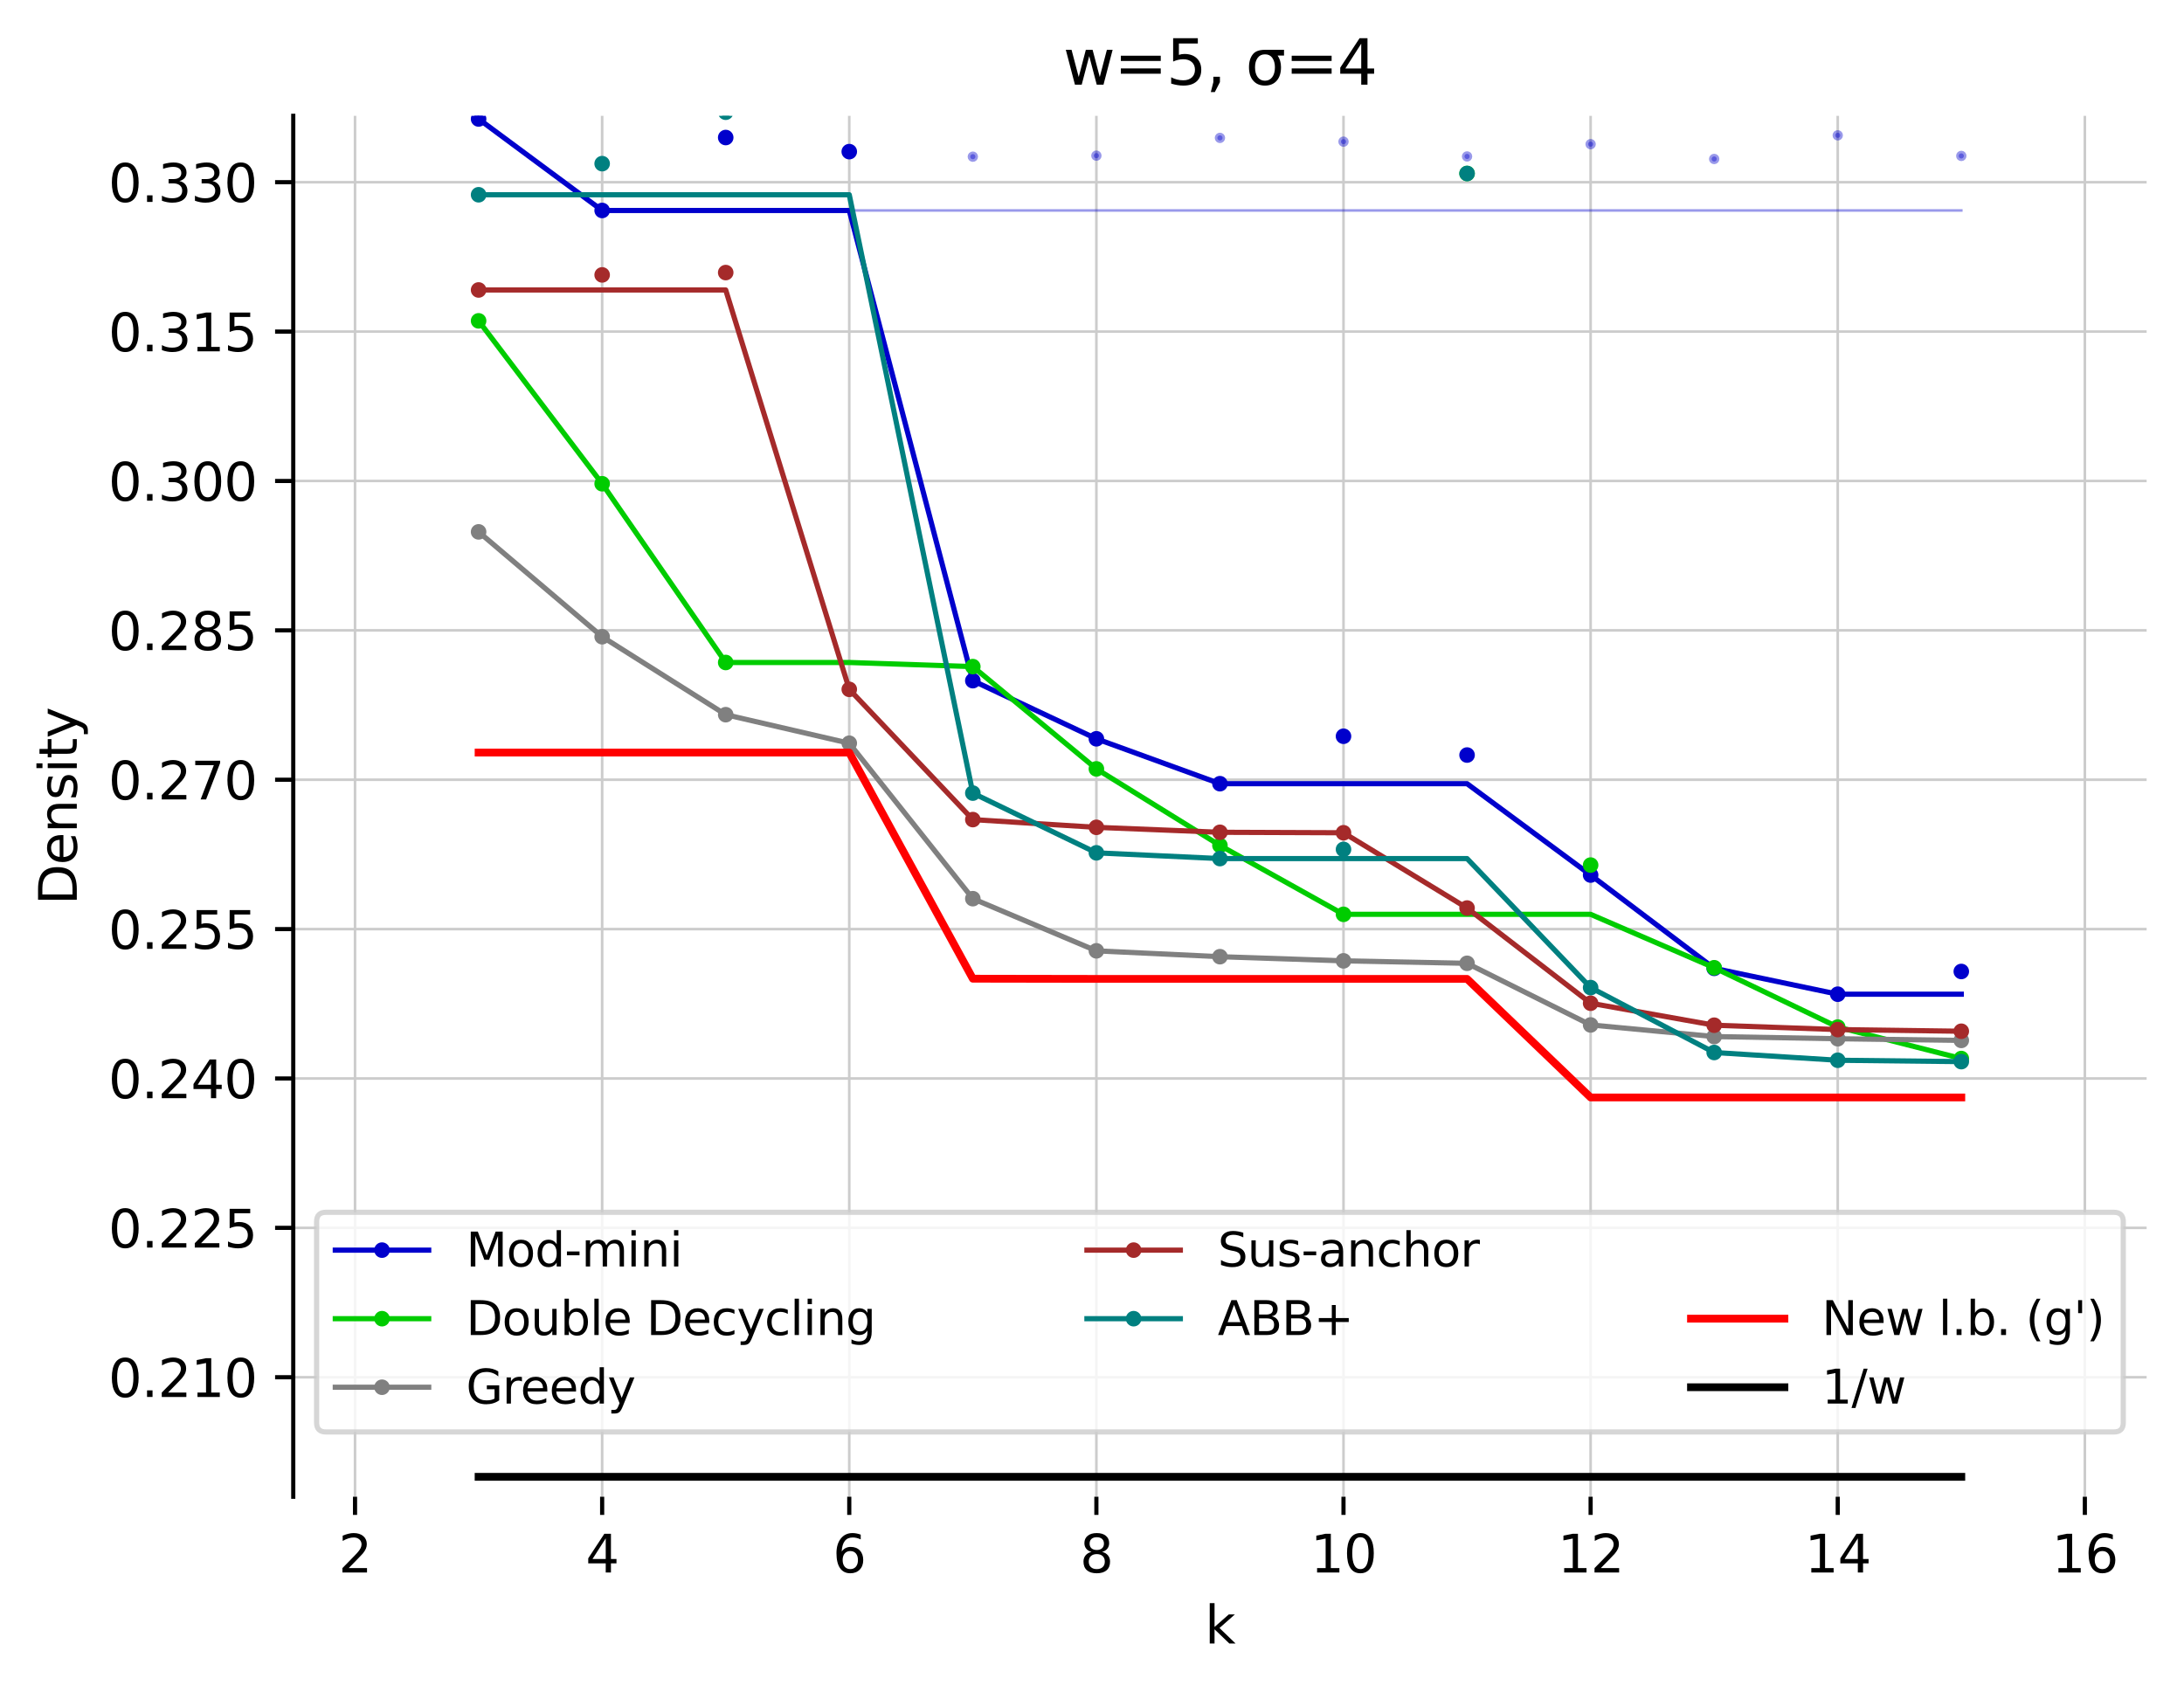 <?xml version="1.0" encoding="utf-8" standalone="no"?>
<!DOCTYPE svg PUBLIC "-//W3C//DTD SVG 1.1//EN"
  "http://www.w3.org/Graphics/SVG/1.1/DTD/svg11.dtd">
<svg xmlns:xlink="http://www.w3.org/1999/xlink" width="420.826pt" height="325.986pt" viewBox="0 0 420.826 325.986" xmlns="http://www.w3.org/2000/svg" version="1.1">
 <defs>
  <style type="text/css">*{stroke-linejoin: round; stroke-linecap: butt}</style>
 </defs>
 <g id="figure_1">
  <g id="patch_1">
   <path d="M 0 325.986 
L 420.826 325.986 
L 420.826 0 
L 0 0 
z
" style="fill: #ffffff"/>
  </g>
  <g id="axes_1">
   <g id="patch_2">
    <path d="M 56.506 288.43 
L 413.626 288.43 
L 413.626 22.318 
L 56.506 22.318 
z
" style="fill: #ffffff"/>
   </g>
   <g id="matplotlib.axis_1">
    <g id="xtick_1">
     <g id="line2d_1">
      <path d="M 68.41 288.43 
L 68.41 22.318 
" clip-path="url(#p09079b55d0)" style="fill: none; stroke: #cccccc; stroke-width: 0.5; stroke-linecap: square"/>
     </g>
     <g id="line2d_2">
      <defs>
       <path id="md78bda5e1d" d="M 0 0 
L 0 3.5 
" style="stroke: #000000; stroke-width: 0.8"/>
      </defs>
      <g>
       <use xlink:href="#md78bda5e1d" x="68.41" y="288.43" style="stroke: #000000; stroke-width: 0.8"/>
      </g>
     </g>
     <g id="text_1">
      <!-- 2 -->
      <g transform="translate(65.229 303.029) scale(0.1 -0.1)">
       <defs>
        <path id="DejaVuSans-32" d="M 1228 531 
L 3431 531 
L 3431 0 
L 469 0 
L 469 531 
Q 828 903 1448 1529 
Q 2069 2156 2228 2338 
Q 2531 2678 2651 2914 
Q 2772 3150 2772 3378 
Q 2772 3750 2511 3984 
Q 2250 4219 1831 4219 
Q 1534 4219 1204 4116 
Q 875 4013 500 3803 
L 500 4441 
Q 881 4594 1212 4672 
Q 1544 4750 1819 4750 
Q 2544 4750 2975 4387 
Q 3406 4025 3406 3419 
Q 3406 3131 3298 2873 
Q 3191 2616 2906 2266 
Q 2828 2175 2409 1742 
Q 1991 1309 1228 531 
z
" transform="scale(0.016)"/>
       </defs>
       <use xlink:href="#DejaVuSans-32"/>
      </g>
     </g>
    </g>
    <g id="xtick_2">
     <g id="line2d_3">
      <path d="M 116.026 288.43 
L 116.026 22.318 
" clip-path="url(#p09079b55d0)" style="fill: none; stroke: #cccccc; stroke-width: 0.5; stroke-linecap: square"/>
     </g>
     <g id="line2d_4">
      <g>
       <use xlink:href="#md78bda5e1d" x="116.026" y="288.43" style="stroke: #000000; stroke-width: 0.8"/>
      </g>
     </g>
     <g id="text_2">
      <!-- 4 -->
      <g transform="translate(112.845 303.029) scale(0.1 -0.1)">
       <defs>
        <path id="DejaVuSans-34" d="M 2419 4116 
L 825 1625 
L 2419 1625 
L 2419 4116 
z
M 2253 4666 
L 3047 4666 
L 3047 1625 
L 3713 1625 
L 3713 1100 
L 3047 1100 
L 3047 0 
L 2419 0 
L 2419 1100 
L 313 1100 
L 313 1709 
L 2253 4666 
z
" transform="scale(0.016)"/>
       </defs>
       <use xlink:href="#DejaVuSans-34"/>
      </g>
     </g>
    </g>
    <g id="xtick_3">
     <g id="line2d_5">
      <path d="M 163.642 288.43 
L 163.642 22.318 
" clip-path="url(#p09079b55d0)" style="fill: none; stroke: #cccccc; stroke-width: 0.5; stroke-linecap: square"/>
     </g>
     <g id="line2d_6">
      <g>
       <use xlink:href="#md78bda5e1d" x="163.642" y="288.43" style="stroke: #000000; stroke-width: 0.8"/>
      </g>
     </g>
     <g id="text_3">
      <!-- 6 -->
      <g transform="translate(160.461 303.029) scale(0.1 -0.1)">
       <defs>
        <path id="DejaVuSans-36" d="M 2113 2584 
Q 1688 2584 1439 2293 
Q 1191 2003 1191 1497 
Q 1191 994 1439 701 
Q 1688 409 2113 409 
Q 2538 409 2786 701 
Q 3034 994 3034 1497 
Q 3034 2003 2786 2293 
Q 2538 2584 2113 2584 
z
M 3366 4563 
L 3366 3988 
Q 3128 4100 2886 4159 
Q 2644 4219 2406 4219 
Q 1781 4219 1451 3797 
Q 1122 3375 1075 2522 
Q 1259 2794 1537 2939 
Q 1816 3084 2150 3084 
Q 2853 3084 3261 2657 
Q 3669 2231 3669 1497 
Q 3669 778 3244 343 
Q 2819 -91 2113 -91 
Q 1303 -91 875 529 
Q 447 1150 447 2328 
Q 447 3434 972 4092 
Q 1497 4750 2381 4750 
Q 2619 4750 2861 4703 
Q 3103 4656 3366 4563 
z
" transform="scale(0.016)"/>
       </defs>
       <use xlink:href="#DejaVuSans-36"/>
      </g>
     </g>
    </g>
    <g id="xtick_4">
     <g id="line2d_7">
      <path d="M 211.258 288.43 
L 211.258 22.318 
" clip-path="url(#p09079b55d0)" style="fill: none; stroke: #cccccc; stroke-width: 0.5; stroke-linecap: square"/>
     </g>
     <g id="line2d_8">
      <g>
       <use xlink:href="#md78bda5e1d" x="211.258" y="288.43" style="stroke: #000000; stroke-width: 0.8"/>
      </g>
     </g>
     <g id="text_4">
      <!-- 8 -->
      <g transform="translate(208.077 303.029) scale(0.1 -0.1)">
       <defs>
        <path id="DejaVuSans-38" d="M 2034 2216 
Q 1584 2216 1326 1975 
Q 1069 1734 1069 1313 
Q 1069 891 1326 650 
Q 1584 409 2034 409 
Q 2484 409 2743 651 
Q 3003 894 3003 1313 
Q 3003 1734 2745 1975 
Q 2488 2216 2034 2216 
z
M 1403 2484 
Q 997 2584 770 2862 
Q 544 3141 544 3541 
Q 544 4100 942 4425 
Q 1341 4750 2034 4750 
Q 2731 4750 3128 4425 
Q 3525 4100 3525 3541 
Q 3525 3141 3298 2862 
Q 3072 2584 2669 2484 
Q 3125 2378 3379 2068 
Q 3634 1759 3634 1313 
Q 3634 634 3220 271 
Q 2806 -91 2034 -91 
Q 1263 -91 848 271 
Q 434 634 434 1313 
Q 434 1759 690 2068 
Q 947 2378 1403 2484 
z
M 1172 3481 
Q 1172 3119 1398 2916 
Q 1625 2713 2034 2713 
Q 2441 2713 2670 2916 
Q 2900 3119 2900 3481 
Q 2900 3844 2670 4047 
Q 2441 4250 2034 4250 
Q 1625 4250 1398 4047 
Q 1172 3844 1172 3481 
z
" transform="scale(0.016)"/>
       </defs>
       <use xlink:href="#DejaVuSans-38"/>
      </g>
     </g>
    </g>
    <g id="xtick_5">
     <g id="line2d_9">
      <path d="M 258.874 288.43 
L 258.874 22.318 
" clip-path="url(#p09079b55d0)" style="fill: none; stroke: #cccccc; stroke-width: 0.5; stroke-linecap: square"/>
     </g>
     <g id="line2d_10">
      <g>
       <use xlink:href="#md78bda5e1d" x="258.874" y="288.43" style="stroke: #000000; stroke-width: 0.8"/>
      </g>
     </g>
     <g id="text_5">
      <!-- 10 -->
      <g transform="translate(252.512 303.029) scale(0.1 -0.1)">
       <defs>
        <path id="DejaVuSans-31" d="M 794 531 
L 1825 531 
L 1825 4091 
L 703 3866 
L 703 4441 
L 1819 4666 
L 2450 4666 
L 2450 531 
L 3481 531 
L 3481 0 
L 794 0 
L 794 531 
z
" transform="scale(0.016)"/>
        <path id="DejaVuSans-30" d="M 2034 4250 
Q 1547 4250 1301 3770 
Q 1056 3291 1056 2328 
Q 1056 1369 1301 889 
Q 1547 409 2034 409 
Q 2525 409 2770 889 
Q 3016 1369 3016 2328 
Q 3016 3291 2770 3770 
Q 2525 4250 2034 4250 
z
M 2034 4750 
Q 2819 4750 3233 4129 
Q 3647 3509 3647 2328 
Q 3647 1150 3233 529 
Q 2819 -91 2034 -91 
Q 1250 -91 836 529 
Q 422 1150 422 2328 
Q 422 3509 836 4129 
Q 1250 4750 2034 4750 
z
" transform="scale(0.016)"/>
       </defs>
       <use xlink:href="#DejaVuSans-31"/>
       <use xlink:href="#DejaVuSans-30" transform="translate(63.623 0)"/>
      </g>
     </g>
    </g>
    <g id="xtick_6">
     <g id="line2d_11">
      <path d="M 306.49 288.43 
L 306.49 22.318 
" clip-path="url(#p09079b55d0)" style="fill: none; stroke: #cccccc; stroke-width: 0.5; stroke-linecap: square"/>
     </g>
     <g id="line2d_12">
      <g>
       <use xlink:href="#md78bda5e1d" x="306.49" y="288.43" style="stroke: #000000; stroke-width: 0.8"/>
      </g>
     </g>
     <g id="text_6">
      <!-- 12 -->
      <g transform="translate(300.128 303.029) scale(0.1 -0.1)">
       <use xlink:href="#DejaVuSans-31"/>
       <use xlink:href="#DejaVuSans-32" transform="translate(63.623 0)"/>
      </g>
     </g>
    </g>
    <g id="xtick_7">
     <g id="line2d_13">
      <path d="M 354.106 288.43 
L 354.106 22.318 
" clip-path="url(#p09079b55d0)" style="fill: none; stroke: #cccccc; stroke-width: 0.5; stroke-linecap: square"/>
     </g>
     <g id="line2d_14">
      <g>
       <use xlink:href="#md78bda5e1d" x="354.106" y="288.43" style="stroke: #000000; stroke-width: 0.8"/>
      </g>
     </g>
     <g id="text_7">
      <!-- 14 -->
      <g transform="translate(347.744 303.029) scale(0.1 -0.1)">
       <use xlink:href="#DejaVuSans-31"/>
       <use xlink:href="#DejaVuSans-34" transform="translate(63.623 0)"/>
      </g>
     </g>
    </g>
    <g id="xtick_8">
     <g id="line2d_15">
      <path d="M 401.722 288.43 
L 401.722 22.318 
" clip-path="url(#p09079b55d0)" style="fill: none; stroke: #cccccc; stroke-width: 0.5; stroke-linecap: square"/>
     </g>
     <g id="line2d_16">
      <g>
       <use xlink:href="#md78bda5e1d" x="401.722" y="288.43" style="stroke: #000000; stroke-width: 0.8"/>
      </g>
     </g>
     <g id="text_8">
      <!-- 16 -->
      <g transform="translate(395.36 303.029) scale(0.1 -0.1)">
       <use xlink:href="#DejaVuSans-31"/>
       <use xlink:href="#DejaVuSans-36" transform="translate(63.623 0)"/>
      </g>
     </g>
    </g>
    <g id="text_9">
     <!-- k -->
     <g transform="translate(232.171 316.707) scale(0.1 -0.1)">
      <defs>
       <path id="DejaVuSans-6b" d="M 581 4863 
L 1159 4863 
L 1159 1991 
L 2875 3500 
L 3609 3500 
L 1753 1863 
L 3688 0 
L 2938 0 
L 1159 1709 
L 1159 0 
L 581 0 
L 581 4863 
z
" transform="scale(0.016)"/>
      </defs>
      <use xlink:href="#DejaVuSans-6b"/>
     </g>
    </g>
   </g>
   <g id="matplotlib.axis_2">
    <g id="ytick_1">
     <g id="line2d_17">
      <path d="M 56.506 265.401 
L 413.626 265.401 
" clip-path="url(#p09079b55d0)" style="fill: none; stroke: #cccccc; stroke-width: 0.5; stroke-linecap: square"/>
     </g>
     <g id="line2d_18">
      <defs>
       <path id="mc47527dd56" d="M 0 0 
L -3.5 0 
" style="stroke: #000000; stroke-width: 0.8"/>
      </defs>
      <g>
       <use xlink:href="#mc47527dd56" x="56.506" y="265.401" style="stroke: #000000; stroke-width: 0.8"/>
      </g>
     </g>
     <g id="text_10">
      <!-- 0.210 -->
      <g transform="translate(20.878 269.2) scale(0.1 -0.1)">
       <defs>
        <path id="DejaVuSans-2e" d="M 684 794 
L 1344 794 
L 1344 0 
L 684 0 
L 684 794 
z
" transform="scale(0.016)"/>
       </defs>
       <use xlink:href="#DejaVuSans-30"/>
       <use xlink:href="#DejaVuSans-2e" transform="translate(63.623 0)"/>
       <use xlink:href="#DejaVuSans-32" transform="translate(95.41 0)"/>
       <use xlink:href="#DejaVuSans-31" transform="translate(159.033 0)"/>
       <use xlink:href="#DejaVuSans-30" transform="translate(222.656 0)"/>
      </g>
     </g>
    </g>
    <g id="ytick_2">
     <g id="line2d_19">
      <path d="M 56.506 236.615 
L 413.626 236.615 
" clip-path="url(#p09079b55d0)" style="fill: none; stroke: #cccccc; stroke-width: 0.5; stroke-linecap: square"/>
     </g>
     <g id="line2d_20">
      <g>
       <use xlink:href="#mc47527dd56" x="56.506" y="236.615" style="stroke: #000000; stroke-width: 0.8"/>
      </g>
     </g>
     <g id="text_11">
      <!-- 0.225 -->
      <g transform="translate(20.878 240.414) scale(0.1 -0.1)">
       <defs>
        <path id="DejaVuSans-35" d="M 691 4666 
L 3169 4666 
L 3169 4134 
L 1269 4134 
L 1269 2991 
Q 1406 3038 1543 3061 
Q 1681 3084 1819 3084 
Q 2600 3084 3056 2656 
Q 3513 2228 3513 1497 
Q 3513 744 3044 326 
Q 2575 -91 1722 -91 
Q 1428 -91 1123 -41 
Q 819 9 494 109 
L 494 744 
Q 775 591 1075 516 
Q 1375 441 1709 441 
Q 2250 441 2565 725 
Q 2881 1009 2881 1497 
Q 2881 1984 2565 2268 
Q 2250 2553 1709 2553 
Q 1456 2553 1204 2497 
Q 953 2441 691 2322 
L 691 4666 
z
" transform="scale(0.016)"/>
       </defs>
       <use xlink:href="#DejaVuSans-30"/>
       <use xlink:href="#DejaVuSans-2e" transform="translate(63.623 0)"/>
       <use xlink:href="#DejaVuSans-32" transform="translate(95.41 0)"/>
       <use xlink:href="#DejaVuSans-32" transform="translate(159.033 0)"/>
       <use xlink:href="#DejaVuSans-35" transform="translate(222.656 0)"/>
      </g>
     </g>
    </g>
    <g id="ytick_3">
     <g id="line2d_21">
      <path d="M 56.506 207.829 
L 413.626 207.829 
" clip-path="url(#p09079b55d0)" style="fill: none; stroke: #cccccc; stroke-width: 0.5; stroke-linecap: square"/>
     </g>
     <g id="line2d_22">
      <g>
       <use xlink:href="#mc47527dd56" x="56.506" y="207.829" style="stroke: #000000; stroke-width: 0.8"/>
      </g>
     </g>
     <g id="text_12">
      <!-- 0.240 -->
      <g transform="translate(20.878 211.628) scale(0.1 -0.1)">
       <use xlink:href="#DejaVuSans-30"/>
       <use xlink:href="#DejaVuSans-2e" transform="translate(63.623 0)"/>
       <use xlink:href="#DejaVuSans-32" transform="translate(95.41 0)"/>
       <use xlink:href="#DejaVuSans-34" transform="translate(159.033 0)"/>
       <use xlink:href="#DejaVuSans-30" transform="translate(222.656 0)"/>
      </g>
     </g>
    </g>
    <g id="ytick_4">
     <g id="line2d_23">
      <path d="M 56.506 179.043 
L 413.626 179.043 
" clip-path="url(#p09079b55d0)" style="fill: none; stroke: #cccccc; stroke-width: 0.5; stroke-linecap: square"/>
     </g>
     <g id="line2d_24">
      <g>
       <use xlink:href="#mc47527dd56" x="56.506" y="179.043" style="stroke: #000000; stroke-width: 0.8"/>
      </g>
     </g>
     <g id="text_13">
      <!-- 0.255 -->
      <g transform="translate(20.878 182.842) scale(0.1 -0.1)">
       <use xlink:href="#DejaVuSans-30"/>
       <use xlink:href="#DejaVuSans-2e" transform="translate(63.623 0)"/>
       <use xlink:href="#DejaVuSans-32" transform="translate(95.41 0)"/>
       <use xlink:href="#DejaVuSans-35" transform="translate(159.033 0)"/>
       <use xlink:href="#DejaVuSans-35" transform="translate(222.656 0)"/>
      </g>
     </g>
    </g>
    <g id="ytick_5">
     <g id="line2d_25">
      <path d="M 56.506 150.257 
L 413.626 150.257 
" clip-path="url(#p09079b55d0)" style="fill: none; stroke: #cccccc; stroke-width: 0.5; stroke-linecap: square"/>
     </g>
     <g id="line2d_26">
      <g>
       <use xlink:href="#mc47527dd56" x="56.506" y="150.257" style="stroke: #000000; stroke-width: 0.8"/>
      </g>
     </g>
     <g id="text_14">
      <!-- 0.270 -->
      <g transform="translate(20.878 154.056) scale(0.1 -0.1)">
       <defs>
        <path id="DejaVuSans-37" d="M 525 4666 
L 3525 4666 
L 3525 4397 
L 1831 0 
L 1172 0 
L 2766 4134 
L 525 4134 
L 525 4666 
z
" transform="scale(0.016)"/>
       </defs>
       <use xlink:href="#DejaVuSans-30"/>
       <use xlink:href="#DejaVuSans-2e" transform="translate(63.623 0)"/>
       <use xlink:href="#DejaVuSans-32" transform="translate(95.41 0)"/>
       <use xlink:href="#DejaVuSans-37" transform="translate(159.033 0)"/>
       <use xlink:href="#DejaVuSans-30" transform="translate(222.656 0)"/>
      </g>
     </g>
    </g>
    <g id="ytick_6">
     <g id="line2d_27">
      <path d="M 56.506 121.47 
L 413.626 121.47 
" clip-path="url(#p09079b55d0)" style="fill: none; stroke: #cccccc; stroke-width: 0.5; stroke-linecap: square"/>
     </g>
     <g id="line2d_28">
      <g>
       <use xlink:href="#mc47527dd56" x="56.506" y="121.47" style="stroke: #000000; stroke-width: 0.8"/>
      </g>
     </g>
     <g id="text_15">
      <!-- 0.285 -->
      <g transform="translate(20.878 125.27) scale(0.1 -0.1)">
       <use xlink:href="#DejaVuSans-30"/>
       <use xlink:href="#DejaVuSans-2e" transform="translate(63.623 0)"/>
       <use xlink:href="#DejaVuSans-32" transform="translate(95.41 0)"/>
       <use xlink:href="#DejaVuSans-38" transform="translate(159.033 0)"/>
       <use xlink:href="#DejaVuSans-35" transform="translate(222.656 0)"/>
      </g>
     </g>
    </g>
    <g id="ytick_7">
     <g id="line2d_29">
      <path d="M 56.506 92.684 
L 413.626 92.684 
" clip-path="url(#p09079b55d0)" style="fill: none; stroke: #cccccc; stroke-width: 0.5; stroke-linecap: square"/>
     </g>
     <g id="line2d_30">
      <g>
       <use xlink:href="#mc47527dd56" x="56.506" y="92.684" style="stroke: #000000; stroke-width: 0.8"/>
      </g>
     </g>
     <g id="text_16">
      <!-- 0.300 -->
      <g transform="translate(20.878 96.483) scale(0.1 -0.1)">
       <defs>
        <path id="DejaVuSans-33" d="M 2597 2516 
Q 3050 2419 3304 2112 
Q 3559 1806 3559 1356 
Q 3559 666 3084 287 
Q 2609 -91 1734 -91 
Q 1441 -91 1130 -33 
Q 819 25 488 141 
L 488 750 
Q 750 597 1062 519 
Q 1375 441 1716 441 
Q 2309 441 2620 675 
Q 2931 909 2931 1356 
Q 2931 1769 2642 2001 
Q 2353 2234 1838 2234 
L 1294 2234 
L 1294 2753 
L 1863 2753 
Q 2328 2753 2575 2939 
Q 2822 3125 2822 3475 
Q 2822 3834 2567 4026 
Q 2313 4219 1838 4219 
Q 1578 4219 1281 4162 
Q 984 4106 628 3988 
L 628 4550 
Q 988 4650 1302 4700 
Q 1616 4750 1894 4750 
Q 2613 4750 3031 4423 
Q 3450 4097 3450 3541 
Q 3450 3153 3228 2886 
Q 3006 2619 2597 2516 
z
" transform="scale(0.016)"/>
       </defs>
       <use xlink:href="#DejaVuSans-30"/>
       <use xlink:href="#DejaVuSans-2e" transform="translate(63.623 0)"/>
       <use xlink:href="#DejaVuSans-33" transform="translate(95.41 0)"/>
       <use xlink:href="#DejaVuSans-30" transform="translate(159.033 0)"/>
       <use xlink:href="#DejaVuSans-30" transform="translate(222.656 0)"/>
      </g>
     </g>
    </g>
    <g id="ytick_8">
     <g id="line2d_31">
      <path d="M 56.506 63.898 
L 413.626 63.898 
" clip-path="url(#p09079b55d0)" style="fill: none; stroke: #cccccc; stroke-width: 0.5; stroke-linecap: square"/>
     </g>
     <g id="line2d_32">
      <g>
       <use xlink:href="#mc47527dd56" x="56.506" y="63.898" style="stroke: #000000; stroke-width: 0.8"/>
      </g>
     </g>
     <g id="text_17">
      <!-- 0.315 -->
      <g transform="translate(20.878 67.697) scale(0.1 -0.1)">
       <use xlink:href="#DejaVuSans-30"/>
       <use xlink:href="#DejaVuSans-2e" transform="translate(63.623 0)"/>
       <use xlink:href="#DejaVuSans-33" transform="translate(95.41 0)"/>
       <use xlink:href="#DejaVuSans-31" transform="translate(159.033 0)"/>
       <use xlink:href="#DejaVuSans-35" transform="translate(222.656 0)"/>
      </g>
     </g>
    </g>
    <g id="ytick_9">
     <g id="line2d_33">
      <path d="M 56.506 35.112 
L 413.626 35.112 
" clip-path="url(#p09079b55d0)" style="fill: none; stroke: #cccccc; stroke-width: 0.5; stroke-linecap: square"/>
     </g>
     <g id="line2d_34">
      <g>
       <use xlink:href="#mc47527dd56" x="56.506" y="35.112" style="stroke: #000000; stroke-width: 0.8"/>
      </g>
     </g>
     <g id="text_18">
      <!-- 0.330 -->
      <g transform="translate(20.878 38.911) scale(0.1 -0.1)">
       <use xlink:href="#DejaVuSans-30"/>
       <use xlink:href="#DejaVuSans-2e" transform="translate(63.623 0)"/>
       <use xlink:href="#DejaVuSans-33" transform="translate(95.41 0)"/>
       <use xlink:href="#DejaVuSans-33" transform="translate(159.033 0)"/>
       <use xlink:href="#DejaVuSans-30" transform="translate(222.656 0)"/>
      </g>
     </g>
    </g>
    <g id="text_19">
     <!-- Density -->
     <g transform="translate(14.798 174.383) rotate(-90) scale(0.1 -0.1)">
      <defs>
       <path id="DejaVuSans-44" d="M 1259 4147 
L 1259 519 
L 2022 519 
Q 2988 519 3436 956 
Q 3884 1394 3884 2338 
Q 3884 3275 3436 3711 
Q 2988 4147 2022 4147 
L 1259 4147 
z
M 628 4666 
L 1925 4666 
Q 3281 4666 3915 4102 
Q 4550 3538 4550 2338 
Q 4550 1131 3912 565 
Q 3275 0 1925 0 
L 628 0 
L 628 4666 
z
" transform="scale(0.016)"/>
       <path id="DejaVuSans-65" d="M 3597 1894 
L 3597 1613 
L 953 1613 
Q 991 1019 1311 708 
Q 1631 397 2203 397 
Q 2534 397 2845 478 
Q 3156 559 3463 722 
L 3463 178 
Q 3153 47 2828 -22 
Q 2503 -91 2169 -91 
Q 1331 -91 842 396 
Q 353 884 353 1716 
Q 353 2575 817 3079 
Q 1281 3584 2069 3584 
Q 2775 3584 3186 3129 
Q 3597 2675 3597 1894 
z
M 3022 2063 
Q 3016 2534 2758 2815 
Q 2500 3097 2075 3097 
Q 1594 3097 1305 2825 
Q 1016 2553 972 2059 
L 3022 2063 
z
" transform="scale(0.016)"/>
       <path id="DejaVuSans-6e" d="M 3513 2113 
L 3513 0 
L 2938 0 
L 2938 2094 
Q 2938 2591 2744 2837 
Q 2550 3084 2163 3084 
Q 1697 3084 1428 2787 
Q 1159 2491 1159 1978 
L 1159 0 
L 581 0 
L 581 3500 
L 1159 3500 
L 1159 2956 
Q 1366 3272 1645 3428 
Q 1925 3584 2291 3584 
Q 2894 3584 3203 3211 
Q 3513 2838 3513 2113 
z
" transform="scale(0.016)"/>
       <path id="DejaVuSans-73" d="M 2834 3397 
L 2834 2853 
Q 2591 2978 2328 3040 
Q 2066 3103 1784 3103 
Q 1356 3103 1142 2972 
Q 928 2841 928 2578 
Q 928 2378 1081 2264 
Q 1234 2150 1697 2047 
L 1894 2003 
Q 2506 1872 2764 1633 
Q 3022 1394 3022 966 
Q 3022 478 2636 193 
Q 2250 -91 1575 -91 
Q 1294 -91 989 -36 
Q 684 19 347 128 
L 347 722 
Q 666 556 975 473 
Q 1284 391 1588 391 
Q 1994 391 2212 530 
Q 2431 669 2431 922 
Q 2431 1156 2273 1281 
Q 2116 1406 1581 1522 
L 1381 1569 
Q 847 1681 609 1914 
Q 372 2147 372 2553 
Q 372 3047 722 3315 
Q 1072 3584 1716 3584 
Q 2034 3584 2315 3537 
Q 2597 3491 2834 3397 
z
" transform="scale(0.016)"/>
       <path id="DejaVuSans-69" d="M 603 3500 
L 1178 3500 
L 1178 0 
L 603 0 
L 603 3500 
z
M 603 4863 
L 1178 4863 
L 1178 4134 
L 603 4134 
L 603 4863 
z
" transform="scale(0.016)"/>
       <path id="DejaVuSans-74" d="M 1172 4494 
L 1172 3500 
L 2356 3500 
L 2356 3053 
L 1172 3053 
L 1172 1153 
Q 1172 725 1289 603 
Q 1406 481 1766 481 
L 2356 481 
L 2356 0 
L 1766 0 
Q 1100 0 847 248 
Q 594 497 594 1153 
L 594 3053 
L 172 3053 
L 172 3500 
L 594 3500 
L 594 4494 
L 1172 4494 
z
" transform="scale(0.016)"/>
       <path id="DejaVuSans-79" d="M 2059 -325 
Q 1816 -950 1584 -1140 
Q 1353 -1331 966 -1331 
L 506 -1331 
L 506 -850 
L 844 -850 
Q 1081 -850 1212 -737 
Q 1344 -625 1503 -206 
L 1606 56 
L 191 3500 
L 800 3500 
L 1894 763 
L 2988 3500 
L 3597 3500 
L 2059 -325 
z
" transform="scale(0.016)"/>
      </defs>
      <use xlink:href="#DejaVuSans-44"/>
      <use xlink:href="#DejaVuSans-65" transform="translate(77.002 0)"/>
      <use xlink:href="#DejaVuSans-6e" transform="translate(138.525 0)"/>
      <use xlink:href="#DejaVuSans-73" transform="translate(201.904 0)"/>
      <use xlink:href="#DejaVuSans-69" transform="translate(254.004 0)"/>
      <use xlink:href="#DejaVuSans-74" transform="translate(281.787 0)"/>
      <use xlink:href="#DejaVuSans-79" transform="translate(320.996 0)"/>
     </g>
    </g>
   </g>
   <g id="line2d_35">
    <path d="M 92.218 22.925 
L 116.026 40.557 
L 139.834 26.502 
L 163.642 29.22 
L 187.45 30.193 
L 211.258 29.995 
L 235.066 26.572 
L 258.874 27.295 
L 282.682 30.148 
L 306.49 27.781 
L 330.298 30.634 
L 354.106 26.079 
L 377.914 30.046 
" clip-path="url(#p09079b55d0)" style="fill: none"/>
    <defs>
     <path id="m4c31e3fd97" d="M 0 0.5 
C 0.133 0.5 0.26 0.447 0.354 0.354 
C 0.447 0.26 0.5 0.133 0.5 0 
C 0.5 -0.133 0.447 -0.26 0.354 -0.354 
C 0.26 -0.447 0.133 -0.5 0 -0.5 
C -0.133 -0.5 -0.26 -0.447 -0.354 -0.354 
C -0.447 -0.26 -0.5 -0.133 -0.5 0 
C -0.5 0.133 -0.447 0.26 -0.354 0.354 
C -0.26 0.447 -0.133 0.5 0 0.5 
z
" style="stroke: #0000cc; stroke-opacity: 0.4"/>
    </defs>
    <g clip-path="url(#p09079b55d0)">
     <use xlink:href="#m4c31e3fd97" x="92.218" y="22.925" style="fill: #0000cc; fill-opacity: 0.4; stroke: #0000cc; stroke-opacity: 0.4"/>
     <use xlink:href="#m4c31e3fd97" x="116.026" y="40.557" style="fill: #0000cc; fill-opacity: 0.4; stroke: #0000cc; stroke-opacity: 0.4"/>
     <use xlink:href="#m4c31e3fd97" x="139.834" y="26.502" style="fill: #0000cc; fill-opacity: 0.4; stroke: #0000cc; stroke-opacity: 0.4"/>
     <use xlink:href="#m4c31e3fd97" x="163.642" y="29.22" style="fill: #0000cc; fill-opacity: 0.4; stroke: #0000cc; stroke-opacity: 0.4"/>
     <use xlink:href="#m4c31e3fd97" x="187.45" y="30.193" style="fill: #0000cc; fill-opacity: 0.4; stroke: #0000cc; stroke-opacity: 0.4"/>
     <use xlink:href="#m4c31e3fd97" x="211.258" y="29.995" style="fill: #0000cc; fill-opacity: 0.4; stroke: #0000cc; stroke-opacity: 0.4"/>
     <use xlink:href="#m4c31e3fd97" x="235.066" y="26.572" style="fill: #0000cc; fill-opacity: 0.4; stroke: #0000cc; stroke-opacity: 0.4"/>
     <use xlink:href="#m4c31e3fd97" x="258.874" y="27.295" style="fill: #0000cc; fill-opacity: 0.4; stroke: #0000cc; stroke-opacity: 0.4"/>
     <use xlink:href="#m4c31e3fd97" x="282.682" y="30.148" style="fill: #0000cc; fill-opacity: 0.4; stroke: #0000cc; stroke-opacity: 0.4"/>
     <use xlink:href="#m4c31e3fd97" x="306.49" y="27.781" style="fill: #0000cc; fill-opacity: 0.4; stroke: #0000cc; stroke-opacity: 0.4"/>
     <use xlink:href="#m4c31e3fd97" x="330.298" y="30.634" style="fill: #0000cc; fill-opacity: 0.4; stroke: #0000cc; stroke-opacity: 0.4"/>
     <use xlink:href="#m4c31e3fd97" x="354.106" y="26.079" style="fill: #0000cc; fill-opacity: 0.4; stroke: #0000cc; stroke-opacity: 0.4"/>
     <use xlink:href="#m4c31e3fd97" x="377.914" y="30.046" style="fill: #0000cc; fill-opacity: 0.4; stroke: #0000cc; stroke-opacity: 0.4"/>
    </g>
   </g>
   <g id="line2d_36">
    <path d="M 92.218 22.925 
L 116.026 40.557 
L 139.834 40.557 
L 163.642 40.557 
L 187.45 40.557 
L 211.258 40.557 
L 235.066 40.557 
L 258.874 40.557 
L 282.682 40.557 
L 306.49 40.557 
L 330.298 40.557 
L 354.106 40.557 
L 377.914 40.557 
" clip-path="url(#p09079b55d0)" style="fill: none; stroke: #0000cc; stroke-opacity: 0.4; stroke-width: 0.5; stroke-linecap: square"/>
   </g>
   <g id="line2d_37"/>
   <g id="line2d_38">
    <path d="M 92.218 22.925 
L 116.026 40.557 
L 139.834 26.502 
L 163.642 29.22 
L 187.45 131.166 
L 211.258 142.369 
L 235.066 151.02 
L 258.874 141.879 
L 282.682 145.501 
L 306.49 168.624 
L 330.298 186.604 
L 354.106 191.589 
L 377.914 187.208 
" clip-path="url(#p09079b55d0)" style="fill: none"/>
    <defs>
     <path id="m96a922d600" d="M 0 1 
C 0.265 1 0.52 0.895 0.707 0.707 
C 0.895 0.52 1 0.265 1 0 
C 1 -0.265 0.895 -0.52 0.707 -0.707 
C 0.52 -0.895 0.265 -1 0 -1 
C -0.265 -1 -0.52 -0.895 -0.707 -0.707 
C -0.895 -0.52 -1 -0.265 -1 0 
C -1 0.265 -0.895 0.52 -0.707 0.707 
C -0.52 0.895 -0.265 1 0 1 
z
" style="stroke: #0000cc"/>
    </defs>
    <g clip-path="url(#p09079b55d0)">
     <use xlink:href="#m96a922d600" x="92.218" y="22.925" style="fill: #0000cc; stroke: #0000cc"/>
     <use xlink:href="#m96a922d600" x="116.026" y="40.557" style="fill: #0000cc; stroke: #0000cc"/>
     <use xlink:href="#m96a922d600" x="139.834" y="26.502" style="fill: #0000cc; stroke: #0000cc"/>
     <use xlink:href="#m96a922d600" x="163.642" y="29.22" style="fill: #0000cc; stroke: #0000cc"/>
     <use xlink:href="#m96a922d600" x="187.45" y="131.166" style="fill: #0000cc; stroke: #0000cc"/>
     <use xlink:href="#m96a922d600" x="211.258" y="142.369" style="fill: #0000cc; stroke: #0000cc"/>
     <use xlink:href="#m96a922d600" x="235.066" y="151.02" style="fill: #0000cc; stroke: #0000cc"/>
     <use xlink:href="#m96a922d600" x="258.874" y="141.879" style="fill: #0000cc; stroke: #0000cc"/>
     <use xlink:href="#m96a922d600" x="282.682" y="145.501" style="fill: #0000cc; stroke: #0000cc"/>
     <use xlink:href="#m96a922d600" x="306.49" y="168.624" style="fill: #0000cc; stroke: #0000cc"/>
     <use xlink:href="#m96a922d600" x="330.298" y="186.604" style="fill: #0000cc; stroke: #0000cc"/>
     <use xlink:href="#m96a922d600" x="354.106" y="191.589" style="fill: #0000cc; stroke: #0000cc"/>
     <use xlink:href="#m96a922d600" x="377.914" y="187.208" style="fill: #0000cc; stroke: #0000cc"/>
    </g>
   </g>
   <g id="line2d_39">
    <path d="M 92.218 22.925 
L 116.026 40.557 
L 139.834 40.557 
L 163.642 40.557 
L 187.45 131.166 
L 211.258 142.369 
L 235.066 151.02 
L 258.874 151.02 
L 282.682 151.02 
L 306.49 168.624 
L 330.298 186.604 
L 354.106 191.589 
L 377.914 191.589 
" clip-path="url(#p09079b55d0)" style="fill: none; stroke: #0000cc; stroke-linecap: square"/>
   </g>
   <g id="line2d_40"/>
   <g id="line2d_41">
    <path d="M 92.218 61.828 
L 116.026 93.22 
L 139.834 127.664 
L 163.642 15.363 
L 187.45 128.459 
L 211.258 148.165 
L 235.066 162.919 
L 258.874 176.196 
L 282.682 33.43 
L 306.49 166.705 
L 330.298 186.488 
L 354.106 197.923 
L 377.914 203.984 
" clip-path="url(#p09079b55d0)" style="fill: none"/>
    <defs>
     <path id="m95a61f6966" d="M 0 1 
C 0.265 1 0.52 0.895 0.707 0.707 
C 0.895 0.52 1 0.265 1 0 
C 1 -0.265 0.895 -0.52 0.707 -0.707 
C 0.52 -0.895 0.265 -1 0 -1 
C -0.265 -1 -0.52 -0.895 -0.707 -0.707 
C -0.895 -0.52 -1 -0.265 -1 0 
C -1 0.265 -0.895 0.52 -0.707 0.707 
C -0.52 0.895 -0.265 1 0 1 
z
" style="stroke: #00cc00"/>
    </defs>
    <g clip-path="url(#p09079b55d0)">
     <use xlink:href="#m95a61f6966" x="92.218" y="61.828" style="fill: #00cc00; stroke: #00cc00"/>
     <use xlink:href="#m95a61f6966" x="116.026" y="93.22" style="fill: #00cc00; stroke: #00cc00"/>
     <use xlink:href="#m95a61f6966" x="139.834" y="127.664" style="fill: #00cc00; stroke: #00cc00"/>
     <use xlink:href="#m95a61f6966" x="163.642" y="15.363" style="fill: #00cc00; stroke: #00cc00"/>
     <use xlink:href="#m95a61f6966" x="187.45" y="128.459" style="fill: #00cc00; stroke: #00cc00"/>
     <use xlink:href="#m95a61f6966" x="211.258" y="148.165" style="fill: #00cc00; stroke: #00cc00"/>
     <use xlink:href="#m95a61f6966" x="235.066" y="162.919" style="fill: #00cc00; stroke: #00cc00"/>
     <use xlink:href="#m95a61f6966" x="258.874" y="176.196" style="fill: #00cc00; stroke: #00cc00"/>
     <use xlink:href="#m95a61f6966" x="282.682" y="33.43" style="fill: #00cc00; stroke: #00cc00"/>
     <use xlink:href="#m95a61f6966" x="306.49" y="166.705" style="fill: #00cc00; stroke: #00cc00"/>
     <use xlink:href="#m95a61f6966" x="330.298" y="186.488" style="fill: #00cc00; stroke: #00cc00"/>
     <use xlink:href="#m95a61f6966" x="354.106" y="197.923" style="fill: #00cc00; stroke: #00cc00"/>
     <use xlink:href="#m95a61f6966" x="377.914" y="203.984" style="fill: #00cc00; stroke: #00cc00"/>
    </g>
   </g>
   <g id="line2d_42">
    <path d="M 92.218 61.828 
L 116.026 93.22 
L 139.834 127.664 
L 163.642 127.664 
L 187.45 128.459 
L 211.258 148.165 
L 235.066 162.919 
L 258.874 176.196 
L 282.682 176.196 
L 306.49 176.196 
L 330.298 186.488 
L 354.106 197.923 
L 377.914 203.984 
" clip-path="url(#p09079b55d0)" style="fill: none; stroke: #00cc00; stroke-linecap: square"/>
   </g>
   <g id="line2d_43"/>
   <g id="line2d_44">
    <path d="M 92.218 102.495 
L 116.026 122.699 
L 139.834 137.721 
L 163.642 143.224 
L 187.45 173.178 
L 211.258 183.231 
L 235.066 184.358 
L 258.874 185.159 
L 282.682 185.634 
L 306.49 197.51 
L 330.298 199.751 
L 354.106 200.169 
L 377.914 200.491 
" clip-path="url(#p09079b55d0)" style="fill: none"/>
    <defs>
     <path id="m432cfd74ad" d="M 0 1 
C 0.265 1 0.52 0.895 0.707 0.707 
C 0.895 0.52 1 0.265 1 0 
C 1 -0.265 0.895 -0.52 0.707 -0.707 
C 0.52 -0.895 0.265 -1 0 -1 
C -0.265 -1 -0.52 -0.895 -0.707 -0.707 
C -0.895 -0.52 -1 -0.265 -1 0 
C -1 0.265 -0.895 0.52 -0.707 0.707 
C -0.52 0.895 -0.265 1 0 1 
z
" style="stroke: #808080"/>
    </defs>
    <g clip-path="url(#p09079b55d0)">
     <use xlink:href="#m432cfd74ad" x="92.218" y="102.495" style="fill: #808080; stroke: #808080"/>
     <use xlink:href="#m432cfd74ad" x="116.026" y="122.699" style="fill: #808080; stroke: #808080"/>
     <use xlink:href="#m432cfd74ad" x="139.834" y="137.721" style="fill: #808080; stroke: #808080"/>
     <use xlink:href="#m432cfd74ad" x="163.642" y="143.224" style="fill: #808080; stroke: #808080"/>
     <use xlink:href="#m432cfd74ad" x="187.45" y="173.178" style="fill: #808080; stroke: #808080"/>
     <use xlink:href="#m432cfd74ad" x="211.258" y="183.231" style="fill: #808080; stroke: #808080"/>
     <use xlink:href="#m432cfd74ad" x="235.066" y="184.358" style="fill: #808080; stroke: #808080"/>
     <use xlink:href="#m432cfd74ad" x="258.874" y="185.159" style="fill: #808080; stroke: #808080"/>
     <use xlink:href="#m432cfd74ad" x="282.682" y="185.634" style="fill: #808080; stroke: #808080"/>
     <use xlink:href="#m432cfd74ad" x="306.49" y="197.51" style="fill: #808080; stroke: #808080"/>
     <use xlink:href="#m432cfd74ad" x="330.298" y="199.751" style="fill: #808080; stroke: #808080"/>
     <use xlink:href="#m432cfd74ad" x="354.106" y="200.169" style="fill: #808080; stroke: #808080"/>
     <use xlink:href="#m432cfd74ad" x="377.914" y="200.491" style="fill: #808080; stroke: #808080"/>
    </g>
   </g>
   <g id="line2d_45">
    <path d="M 92.218 102.495 
L 116.026 122.699 
L 139.834 137.721 
L 163.642 143.224 
L 187.45 173.178 
L 211.258 183.231 
L 235.066 184.358 
L 258.874 185.159 
L 282.682 185.634 
L 306.49 197.51 
L 330.298 199.751 
L 354.106 200.169 
L 377.914 200.491 
" clip-path="url(#p09079b55d0)" style="fill: none; stroke: #808080; stroke-linecap: square"/>
   </g>
   <g id="line2d_46"/>
   <g id="line2d_47">
    <path d="M 92.218 55.878 
L 116.026 52.974 
L 139.834 52.526 
L 163.642 132.841 
L 187.45 157.939 
L 211.258 159.431 
L 235.066 160.386 
L 258.874 160.477 
L 282.682 174.982 
L 306.49 193.326 
L 330.298 197.563 
L 354.106 198.403 
L 377.914 198.725 
" clip-path="url(#p09079b55d0)" style="fill: none"/>
    <defs>
     <path id="m8c04c12b89" d="M 0 1 
C 0.265 1 0.52 0.895 0.707 0.707 
C 0.895 0.52 1 0.265 1 0 
C 1 -0.265 0.895 -0.52 0.707 -0.707 
C 0.52 -0.895 0.265 -1 0 -1 
C -0.265 -1 -0.52 -0.895 -0.707 -0.707 
C -0.895 -0.52 -1 -0.265 -1 0 
C -1 0.265 -0.895 0.52 -0.707 0.707 
C -0.52 0.895 -0.265 1 0 1 
z
" style="stroke: #a52a2a"/>
    </defs>
    <g clip-path="url(#p09079b55d0)">
     <use xlink:href="#m8c04c12b89" x="92.218" y="55.878" style="fill: #a52a2a; stroke: #a52a2a"/>
     <use xlink:href="#m8c04c12b89" x="116.026" y="52.974" style="fill: #a52a2a; stroke: #a52a2a"/>
     <use xlink:href="#m8c04c12b89" x="139.834" y="52.526" style="fill: #a52a2a; stroke: #a52a2a"/>
     <use xlink:href="#m8c04c12b89" x="163.642" y="132.841" style="fill: #a52a2a; stroke: #a52a2a"/>
     <use xlink:href="#m8c04c12b89" x="187.45" y="157.939" style="fill: #a52a2a; stroke: #a52a2a"/>
     <use xlink:href="#m8c04c12b89" x="211.258" y="159.431" style="fill: #a52a2a; stroke: #a52a2a"/>
     <use xlink:href="#m8c04c12b89" x="235.066" y="160.386" style="fill: #a52a2a; stroke: #a52a2a"/>
     <use xlink:href="#m8c04c12b89" x="258.874" y="160.477" style="fill: #a52a2a; stroke: #a52a2a"/>
     <use xlink:href="#m8c04c12b89" x="282.682" y="174.982" style="fill: #a52a2a; stroke: #a52a2a"/>
     <use xlink:href="#m8c04c12b89" x="306.49" y="193.326" style="fill: #a52a2a; stroke: #a52a2a"/>
     <use xlink:href="#m8c04c12b89" x="330.298" y="197.563" style="fill: #a52a2a; stroke: #a52a2a"/>
     <use xlink:href="#m8c04c12b89" x="354.106" y="198.403" style="fill: #a52a2a; stroke: #a52a2a"/>
     <use xlink:href="#m8c04c12b89" x="377.914" y="198.725" style="fill: #a52a2a; stroke: #a52a2a"/>
    </g>
   </g>
   <g id="line2d_48">
    <path d="M 92.218 55.878 
L 116.026 55.878 
L 139.834 55.878 
L 163.642 132.841 
L 187.45 157.939 
L 211.258 159.431 
L 235.066 160.386 
L 258.874 160.477 
L 282.682 174.982 
L 306.49 193.326 
L 330.298 197.563 
L 354.106 198.403 
L 377.914 198.725 
" clip-path="url(#p09079b55d0)" style="fill: none; stroke: #a52a2a; stroke-linecap: square"/>
   </g>
   <g id="line2d_49"/>
   <g id="line2d_50">
    <path d="M 92.218 37.531 
L 116.026 31.536 
L 139.834 21.627 
L 163.642 15.287 
L 187.45 152.834 
L 211.258 164.345 
L 235.066 165.453 
L 258.874 163.682 
L 282.682 33.43 
L 306.49 190.313 
L 330.298 202.822 
L 354.106 204.315 
L 377.914 204.579 
" clip-path="url(#p09079b55d0)" style="fill: none"/>
    <defs>
     <path id="m2046dd8259" d="M 0 1 
C 0.265 1 0.52 0.895 0.707 0.707 
C 0.895 0.52 1 0.265 1 0 
C 1 -0.265 0.895 -0.52 0.707 -0.707 
C 0.52 -0.895 0.265 -1 0 -1 
C -0.265 -1 -0.52 -0.895 -0.707 -0.707 
C -0.895 -0.52 -1 -0.265 -1 0 
C -1 0.265 -0.895 0.52 -0.707 0.707 
C -0.52 0.895 -0.265 1 0 1 
z
" style="stroke: #008080"/>
    </defs>
    <g clip-path="url(#p09079b55d0)">
     <use xlink:href="#m2046dd8259" x="92.218" y="37.531" style="fill: #008080; stroke: #008080"/>
     <use xlink:href="#m2046dd8259" x="116.026" y="31.536" style="fill: #008080; stroke: #008080"/>
     <use xlink:href="#m2046dd8259" x="139.834" y="21.627" style="fill: #008080; stroke: #008080"/>
     <use xlink:href="#m2046dd8259" x="163.642" y="15.287" style="fill: #008080; stroke: #008080"/>
     <use xlink:href="#m2046dd8259" x="187.45" y="152.834" style="fill: #008080; stroke: #008080"/>
     <use xlink:href="#m2046dd8259" x="211.258" y="164.345" style="fill: #008080; stroke: #008080"/>
     <use xlink:href="#m2046dd8259" x="235.066" y="165.453" style="fill: #008080; stroke: #008080"/>
     <use xlink:href="#m2046dd8259" x="258.874" y="163.682" style="fill: #008080; stroke: #008080"/>
     <use xlink:href="#m2046dd8259" x="282.682" y="33.43" style="fill: #008080; stroke: #008080"/>
     <use xlink:href="#m2046dd8259" x="306.49" y="190.313" style="fill: #008080; stroke: #008080"/>
     <use xlink:href="#m2046dd8259" x="330.298" y="202.822" style="fill: #008080; stroke: #008080"/>
     <use xlink:href="#m2046dd8259" x="354.106" y="204.315" style="fill: #008080; stroke: #008080"/>
     <use xlink:href="#m2046dd8259" x="377.914" y="204.579" style="fill: #008080; stroke: #008080"/>
    </g>
   </g>
   <g id="line2d_51">
    <path d="M 92.218 37.531 
L 116.026 37.531 
L 139.834 37.531 
L 163.642 37.531 
L 187.45 152.834 
L 211.258 164.345 
L 235.066 165.453 
L 258.874 165.453 
L 282.682 165.453 
L 306.49 190.313 
L 330.298 202.822 
L 354.106 204.315 
L 377.914 204.579 
" clip-path="url(#p09079b55d0)" style="fill: none; stroke: #008080; stroke-linecap: square"/>
   </g>
   <g id="line2d_52"/>
   <g id="line2d_53"/>
   <g id="line2d_54"/>
   <g id="line2d_55">
    <path d="M 92.218 145.021 
L 116.026 145.021 
L 139.834 145.021 
L 163.642 145.021 
L 187.45 188.599 
L 211.258 188.638 
L 235.066 188.638 
L 258.874 188.638 
L 282.682 188.638 
L 306.49 211.484 
L 330.298 211.484 
L 354.106 211.484 
L 377.914 211.484 
" clip-path="url(#p09079b55d0)" style="fill: none; stroke: #ff0000; stroke-width: 1.5; stroke-linecap: square"/>
   </g>
   <g id="line2d_56">
    <path d="M 92.218 284.592 
L 116.026 284.592 
L 139.834 284.592 
L 163.642 284.592 
L 187.45 284.592 
L 211.258 284.592 
L 235.066 284.592 
L 258.874 284.592 
L 282.682 284.592 
L 306.49 284.592 
L 330.298 284.592 
L 354.106 284.592 
L 377.914 284.592 
" clip-path="url(#p09079b55d0)" style="fill: none; stroke: #000000; stroke-width: 1.5; stroke-linecap: square"/>
   </g>
   <g id="patch_3">
    <path d="M 56.506 288.43 
L 56.506 22.318 
" style="fill: none; stroke: #000000; stroke-width: 0.8; stroke-linejoin: miter; stroke-linecap: square"/>
   </g>
   <g id="text_20">
    <!-- w=5, σ=4 -->
    <g transform="translate(204.852 16.318) scale(0.12 -0.12)">
     <defs>
      <path id="DejaVuSans-77" d="M 269 3500 
L 844 3500 
L 1563 769 
L 2278 3500 
L 2956 3500 
L 3675 769 
L 4391 3500 
L 4966 3500 
L 4050 0 
L 3372 0 
L 2619 2869 
L 1863 0 
L 1184 0 
L 269 3500 
z
" transform="scale(0.016)"/>
      <path id="DejaVuSans-3d" d="M 678 2906 
L 4684 2906 
L 4684 2381 
L 678 2381 
L 678 2906 
z
M 678 1631 
L 4684 1631 
L 4684 1100 
L 678 1100 
L 678 1631 
z
" transform="scale(0.016)"/>
      <path id="DejaVuSans-2c" d="M 750 794 
L 1409 794 
L 1409 256 
L 897 -744 
L 494 -744 
L 750 256 
L 750 794 
z
" transform="scale(0.016)"/>
      <path id="DejaVuSans-20" transform="scale(0.016)"/>
      <path id="DejaVuSans-3c3" d="M 1959 3044 
Q 1484 3044 1228 2700 
Q 959 2341 959 1747 
Q 959 1119 1226 758 
Q 1494 397 1959 397 
Q 2419 397 2687 759 
Q 2956 1122 2956 1747 
Q 2956 2319 2688 2700 
Q 2441 3044 1959 3044 
z
M 1959 3500 
L 3869 3500 
L 3869 2925 
L 3225 2925 
Q 3566 2438 3566 1747 
Q 3566 888 3138 400 
Q 2709 -91 1959 -91 
Q 1206 -91 781 400 
Q 353 888 353 1747 
Q 353 2613 781 3097 
Q 1134 3500 1959 3500 
z
" transform="scale(0.016)"/>
     </defs>
     <use xlink:href="#DejaVuSans-77"/>
     <use xlink:href="#DejaVuSans-3d" transform="translate(81.787 0)"/>
     <use xlink:href="#DejaVuSans-35" transform="translate(165.576 0)"/>
     <use xlink:href="#DejaVuSans-2c" transform="translate(229.199 0)"/>
     <use xlink:href="#DejaVuSans-20" transform="translate(260.986 0)"/>
     <use xlink:href="#DejaVuSans-3c3" transform="translate(292.773 0)"/>
     <use xlink:href="#DejaVuSans-3d" transform="translate(356.152 0)"/>
     <use xlink:href="#DejaVuSans-34" transform="translate(439.941 0)"/>
    </g>
   </g>
   <g id="legend_1">
    <g id="patch_4">
     <path d="M 62.806 275.947 
L 407.326 275.947 
Q 409.126 275.947 409.126 274.147 
L 409.126 235.416 
Q 409.126 233.616 407.326 233.616 
L 62.806 233.616 
Q 61.006 233.616 61.006 235.416 
L 61.006 274.147 
Q 61.006 275.947 62.806 275.947 
z
" style="fill: #ffffff; opacity: 0.8; stroke: #cccccc; stroke-linejoin: miter"/>
    </g>
    <g id="line2d_57">
     <path d="M 64.606 240.904 
L 73.606 240.904 
L 82.606 240.904 
" style="fill: none; stroke: #0000cc; stroke-linecap: square"/>
     <g>
      <use xlink:href="#m96a922d600" x="73.606" y="240.904" style="fill: #0000cc; stroke: #0000cc"/>
     </g>
    </g>
    <g id="text_21">
     <!-- Mod-mini -->
     <g transform="translate(89.806 244.054) scale(0.09 -0.09)">
      <defs>
       <path id="DejaVuSans-4d" d="M 628 4666 
L 1569 4666 
L 2759 1491 
L 3956 4666 
L 4897 4666 
L 4897 0 
L 4281 0 
L 4281 4097 
L 3078 897 
L 2444 897 
L 1241 4097 
L 1241 0 
L 628 0 
L 628 4666 
z
" transform="scale(0.016)"/>
       <path id="DejaVuSans-6f" d="M 1959 3097 
Q 1497 3097 1228 2736 
Q 959 2375 959 1747 
Q 959 1119 1226 758 
Q 1494 397 1959 397 
Q 2419 397 2687 759 
Q 2956 1122 2956 1747 
Q 2956 2369 2687 2733 
Q 2419 3097 1959 3097 
z
M 1959 3584 
Q 2709 3584 3137 3096 
Q 3566 2609 3566 1747 
Q 3566 888 3137 398 
Q 2709 -91 1959 -91 
Q 1206 -91 779 398 
Q 353 888 353 1747 
Q 353 2609 779 3096 
Q 1206 3584 1959 3584 
z
" transform="scale(0.016)"/>
       <path id="DejaVuSans-64" d="M 2906 2969 
L 2906 4863 
L 3481 4863 
L 3481 0 
L 2906 0 
L 2906 525 
Q 2725 213 2448 61 
Q 2172 -91 1784 -91 
Q 1150 -91 751 415 
Q 353 922 353 1747 
Q 353 2572 751 3078 
Q 1150 3584 1784 3584 
Q 2172 3584 2448 3432 
Q 2725 3281 2906 2969 
z
M 947 1747 
Q 947 1113 1208 752 
Q 1469 391 1925 391 
Q 2381 391 2643 752 
Q 2906 1113 2906 1747 
Q 2906 2381 2643 2742 
Q 2381 3103 1925 3103 
Q 1469 3103 1208 2742 
Q 947 2381 947 1747 
z
" transform="scale(0.016)"/>
       <path id="DejaVuSans-2d" d="M 313 2009 
L 1997 2009 
L 1997 1497 
L 313 1497 
L 313 2009 
z
" transform="scale(0.016)"/>
       <path id="DejaVuSans-6d" d="M 3328 2828 
Q 3544 3216 3844 3400 
Q 4144 3584 4550 3584 
Q 5097 3584 5394 3201 
Q 5691 2819 5691 2113 
L 5691 0 
L 5113 0 
L 5113 2094 
Q 5113 2597 4934 2840 
Q 4756 3084 4391 3084 
Q 3944 3084 3684 2787 
Q 3425 2491 3425 1978 
L 3425 0 
L 2847 0 
L 2847 2094 
Q 2847 2600 2669 2842 
Q 2491 3084 2119 3084 
Q 1678 3084 1418 2786 
Q 1159 2488 1159 1978 
L 1159 0 
L 581 0 
L 581 3500 
L 1159 3500 
L 1159 2956 
Q 1356 3278 1631 3431 
Q 1906 3584 2284 3584 
Q 2666 3584 2933 3390 
Q 3200 3197 3328 2828 
z
" transform="scale(0.016)"/>
      </defs>
      <use xlink:href="#DejaVuSans-4d"/>
      <use xlink:href="#DejaVuSans-6f" transform="translate(86.279 0)"/>
      <use xlink:href="#DejaVuSans-64" transform="translate(147.461 0)"/>
      <use xlink:href="#DejaVuSans-2d" transform="translate(210.938 0)"/>
      <use xlink:href="#DejaVuSans-6d" transform="translate(247.021 0)"/>
      <use xlink:href="#DejaVuSans-69" transform="translate(344.434 0)"/>
      <use xlink:href="#DejaVuSans-6e" transform="translate(372.217 0)"/>
      <use xlink:href="#DejaVuSans-69" transform="translate(435.596 0)"/>
     </g>
    </g>
    <g id="line2d_58">
     <path d="M 64.606 254.115 
L 73.606 254.115 
L 82.606 254.115 
" style="fill: none; stroke: #00cc00; stroke-linecap: square"/>
     <g>
      <use xlink:href="#m95a61f6966" x="73.606" y="254.115" style="fill: #00cc00; stroke: #00cc00"/>
     </g>
    </g>
    <g id="text_22">
     <!-- Double Decycling -->
     <g transform="translate(89.806 257.265) scale(0.09 -0.09)">
      <defs>
       <path id="DejaVuSans-75" d="M 544 1381 
L 544 3500 
L 1119 3500 
L 1119 1403 
Q 1119 906 1312 657 
Q 1506 409 1894 409 
Q 2359 409 2629 706 
Q 2900 1003 2900 1516 
L 2900 3500 
L 3475 3500 
L 3475 0 
L 2900 0 
L 2900 538 
Q 2691 219 2414 64 
Q 2138 -91 1772 -91 
Q 1169 -91 856 284 
Q 544 659 544 1381 
z
M 1991 3584 
L 1991 3584 
z
" transform="scale(0.016)"/>
       <path id="DejaVuSans-62" d="M 3116 1747 
Q 3116 2381 2855 2742 
Q 2594 3103 2138 3103 
Q 1681 3103 1420 2742 
Q 1159 2381 1159 1747 
Q 1159 1113 1420 752 
Q 1681 391 2138 391 
Q 2594 391 2855 752 
Q 3116 1113 3116 1747 
z
M 1159 2969 
Q 1341 3281 1617 3432 
Q 1894 3584 2278 3584 
Q 2916 3584 3314 3078 
Q 3713 2572 3713 1747 
Q 3713 922 3314 415 
Q 2916 -91 2278 -91 
Q 1894 -91 1617 61 
Q 1341 213 1159 525 
L 1159 0 
L 581 0 
L 581 4863 
L 1159 4863 
L 1159 2969 
z
" transform="scale(0.016)"/>
       <path id="DejaVuSans-6c" d="M 603 4863 
L 1178 4863 
L 1178 0 
L 603 0 
L 603 4863 
z
" transform="scale(0.016)"/>
       <path id="DejaVuSans-63" d="M 3122 3366 
L 3122 2828 
Q 2878 2963 2633 3030 
Q 2388 3097 2138 3097 
Q 1578 3097 1268 2742 
Q 959 2388 959 1747 
Q 959 1106 1268 751 
Q 1578 397 2138 397 
Q 2388 397 2633 464 
Q 2878 531 3122 666 
L 3122 134 
Q 2881 22 2623 -34 
Q 2366 -91 2075 -91 
Q 1284 -91 818 406 
Q 353 903 353 1747 
Q 353 2603 823 3093 
Q 1294 3584 2113 3584 
Q 2378 3584 2631 3529 
Q 2884 3475 3122 3366 
z
" transform="scale(0.016)"/>
       <path id="DejaVuSans-67" d="M 2906 1791 
Q 2906 2416 2648 2759 
Q 2391 3103 1925 3103 
Q 1463 3103 1205 2759 
Q 947 2416 947 1791 
Q 947 1169 1205 825 
Q 1463 481 1925 481 
Q 2391 481 2648 825 
Q 2906 1169 2906 1791 
z
M 3481 434 
Q 3481 -459 3084 -895 
Q 2688 -1331 1869 -1331 
Q 1566 -1331 1297 -1286 
Q 1028 -1241 775 -1147 
L 775 -588 
Q 1028 -725 1275 -790 
Q 1522 -856 1778 -856 
Q 2344 -856 2625 -561 
Q 2906 -266 2906 331 
L 2906 616 
Q 2728 306 2450 153 
Q 2172 0 1784 0 
Q 1141 0 747 490 
Q 353 981 353 1791 
Q 353 2603 747 3093 
Q 1141 3584 1784 3584 
Q 2172 3584 2450 3431 
Q 2728 3278 2906 2969 
L 2906 3500 
L 3481 3500 
L 3481 434 
z
" transform="scale(0.016)"/>
      </defs>
      <use xlink:href="#DejaVuSans-44"/>
      <use xlink:href="#DejaVuSans-6f" transform="translate(77.002 0)"/>
      <use xlink:href="#DejaVuSans-75" transform="translate(138.184 0)"/>
      <use xlink:href="#DejaVuSans-62" transform="translate(201.562 0)"/>
      <use xlink:href="#DejaVuSans-6c" transform="translate(265.039 0)"/>
      <use xlink:href="#DejaVuSans-65" transform="translate(292.822 0)"/>
      <use xlink:href="#DejaVuSans-20" transform="translate(354.346 0)"/>
      <use xlink:href="#DejaVuSans-44" transform="translate(386.133 0)"/>
      <use xlink:href="#DejaVuSans-65" transform="translate(463.135 0)"/>
      <use xlink:href="#DejaVuSans-63" transform="translate(524.658 0)"/>
      <use xlink:href="#DejaVuSans-79" transform="translate(579.639 0)"/>
      <use xlink:href="#DejaVuSans-63" transform="translate(638.818 0)"/>
      <use xlink:href="#DejaVuSans-6c" transform="translate(693.799 0)"/>
      <use xlink:href="#DejaVuSans-69" transform="translate(721.582 0)"/>
      <use xlink:href="#DejaVuSans-6e" transform="translate(749.365 0)"/>
      <use xlink:href="#DejaVuSans-67" transform="translate(812.744 0)"/>
     </g>
    </g>
    <g id="line2d_59">
     <path d="M 64.606 267.325 
L 73.606 267.325 
L 82.606 267.325 
" style="fill: none; stroke: #808080; stroke-linecap: square"/>
     <g>
      <use xlink:href="#m432cfd74ad" x="73.606" y="267.325" style="fill: #808080; stroke: #808080"/>
     </g>
    </g>
    <g id="text_23">
     <!-- Greedy -->
     <g transform="translate(89.806 270.475) scale(0.09 -0.09)">
      <defs>
       <path id="DejaVuSans-47" d="M 3809 666 
L 3809 1919 
L 2778 1919 
L 2778 2438 
L 4434 2438 
L 4434 434 
Q 4069 175 3628 42 
Q 3188 -91 2688 -91 
Q 1594 -91 976 548 
Q 359 1188 359 2328 
Q 359 3472 976 4111 
Q 1594 4750 2688 4750 
Q 3144 4750 3555 4637 
Q 3966 4525 4313 4306 
L 4313 3634 
Q 3963 3931 3569 4081 
Q 3175 4231 2741 4231 
Q 1884 4231 1454 3753 
Q 1025 3275 1025 2328 
Q 1025 1384 1454 906 
Q 1884 428 2741 428 
Q 3075 428 3337 486 
Q 3600 544 3809 666 
z
" transform="scale(0.016)"/>
       <path id="DejaVuSans-72" d="M 2631 2963 
Q 2534 3019 2420 3045 
Q 2306 3072 2169 3072 
Q 1681 3072 1420 2755 
Q 1159 2438 1159 1844 
L 1159 0 
L 581 0 
L 581 3500 
L 1159 3500 
L 1159 2956 
Q 1341 3275 1631 3429 
Q 1922 3584 2338 3584 
Q 2397 3584 2469 3576 
Q 2541 3569 2628 3553 
L 2631 2963 
z
" transform="scale(0.016)"/>
      </defs>
      <use xlink:href="#DejaVuSans-47"/>
      <use xlink:href="#DejaVuSans-72" transform="translate(77.49 0)"/>
      <use xlink:href="#DejaVuSans-65" transform="translate(116.354 0)"/>
      <use xlink:href="#DejaVuSans-65" transform="translate(177.877 0)"/>
      <use xlink:href="#DejaVuSans-64" transform="translate(239.4 0)"/>
      <use xlink:href="#DejaVuSans-79" transform="translate(302.877 0)"/>
     </g>
    </g>
    <g id="line2d_60">
     <path d="M 209.434 240.904 
L 218.434 240.904 
L 227.434 240.904 
" style="fill: none; stroke: #a52a2a; stroke-linecap: square"/>
     <g>
      <use xlink:href="#m8c04c12b89" x="218.434" y="240.904" style="fill: #a52a2a; stroke: #a52a2a"/>
     </g>
    </g>
    <g id="text_24">
     <!-- Sus-anchor -->
     <g transform="translate(234.634 244.054) scale(0.09 -0.09)">
      <defs>
       <path id="DejaVuSans-53" d="M 3425 4513 
L 3425 3897 
Q 3066 4069 2747 4153 
Q 2428 4238 2131 4238 
Q 1616 4238 1336 4038 
Q 1056 3838 1056 3469 
Q 1056 3159 1242 3001 
Q 1428 2844 1947 2747 
L 2328 2669 
Q 3034 2534 3370 2195 
Q 3706 1856 3706 1288 
Q 3706 609 3251 259 
Q 2797 -91 1919 -91 
Q 1588 -91 1214 -16 
Q 841 59 441 206 
L 441 856 
Q 825 641 1194 531 
Q 1563 422 1919 422 
Q 2459 422 2753 634 
Q 3047 847 3047 1241 
Q 3047 1584 2836 1778 
Q 2625 1972 2144 2069 
L 1759 2144 
Q 1053 2284 737 2584 
Q 422 2884 422 3419 
Q 422 4038 858 4394 
Q 1294 4750 2059 4750 
Q 2388 4750 2728 4690 
Q 3069 4631 3425 4513 
z
" transform="scale(0.016)"/>
       <path id="DejaVuSans-61" d="M 2194 1759 
Q 1497 1759 1228 1600 
Q 959 1441 959 1056 
Q 959 750 1161 570 
Q 1363 391 1709 391 
Q 2188 391 2477 730 
Q 2766 1069 2766 1631 
L 2766 1759 
L 2194 1759 
z
M 3341 1997 
L 3341 0 
L 2766 0 
L 2766 531 
Q 2569 213 2275 61 
Q 1981 -91 1556 -91 
Q 1019 -91 701 211 
Q 384 513 384 1019 
Q 384 1609 779 1909 
Q 1175 2209 1959 2209 
L 2766 2209 
L 2766 2266 
Q 2766 2663 2505 2880 
Q 2244 3097 1772 3097 
Q 1472 3097 1187 3025 
Q 903 2953 641 2809 
L 641 3341 
Q 956 3463 1253 3523 
Q 1550 3584 1831 3584 
Q 2591 3584 2966 3190 
Q 3341 2797 3341 1997 
z
" transform="scale(0.016)"/>
       <path id="DejaVuSans-68" d="M 3513 2113 
L 3513 0 
L 2938 0 
L 2938 2094 
Q 2938 2591 2744 2837 
Q 2550 3084 2163 3084 
Q 1697 3084 1428 2787 
Q 1159 2491 1159 1978 
L 1159 0 
L 581 0 
L 581 4863 
L 1159 4863 
L 1159 2956 
Q 1366 3272 1645 3428 
Q 1925 3584 2291 3584 
Q 2894 3584 3203 3211 
Q 3513 2838 3513 2113 
z
" transform="scale(0.016)"/>
      </defs>
      <use xlink:href="#DejaVuSans-53"/>
      <use xlink:href="#DejaVuSans-75" transform="translate(63.477 0)"/>
      <use xlink:href="#DejaVuSans-73" transform="translate(126.855 0)"/>
      <use xlink:href="#DejaVuSans-2d" transform="translate(178.955 0)"/>
      <use xlink:href="#DejaVuSans-61" transform="translate(215.039 0)"/>
      <use xlink:href="#DejaVuSans-6e" transform="translate(276.318 0)"/>
      <use xlink:href="#DejaVuSans-63" transform="translate(339.697 0)"/>
      <use xlink:href="#DejaVuSans-68" transform="translate(394.678 0)"/>
      <use xlink:href="#DejaVuSans-6f" transform="translate(458.057 0)"/>
      <use xlink:href="#DejaVuSans-72" transform="translate(519.238 0)"/>
     </g>
    </g>
    <g id="line2d_61">
     <path d="M 209.434 254.115 
L 218.434 254.115 
L 227.434 254.115 
" style="fill: none; stroke: #008080; stroke-linecap: square"/>
     <g>
      <use xlink:href="#m2046dd8259" x="218.434" y="254.115" style="fill: #008080; stroke: #008080"/>
     </g>
    </g>
    <g id="text_25">
     <!-- ABB+ -->
     <g transform="translate(234.634 257.265) scale(0.09 -0.09)">
      <defs>
       <path id="DejaVuSans-41" d="M 2188 4044 
L 1331 1722 
L 3047 1722 
L 2188 4044 
z
M 1831 4666 
L 2547 4666 
L 4325 0 
L 3669 0 
L 3244 1197 
L 1141 1197 
L 716 0 
L 50 0 
L 1831 4666 
z
" transform="scale(0.016)"/>
       <path id="DejaVuSans-42" d="M 1259 2228 
L 1259 519 
L 2272 519 
Q 2781 519 3026 730 
Q 3272 941 3272 1375 
Q 3272 1813 3026 2020 
Q 2781 2228 2272 2228 
L 1259 2228 
z
M 1259 4147 
L 1259 2741 
L 2194 2741 
Q 2656 2741 2882 2914 
Q 3109 3088 3109 3444 
Q 3109 3797 2882 3972 
Q 2656 4147 2194 4147 
L 1259 4147 
z
M 628 4666 
L 2241 4666 
Q 2963 4666 3353 4366 
Q 3744 4066 3744 3513 
Q 3744 3084 3544 2831 
Q 3344 2578 2956 2516 
Q 3422 2416 3680 2098 
Q 3938 1781 3938 1306 
Q 3938 681 3513 340 
Q 3088 0 2303 0 
L 628 0 
L 628 4666 
z
" transform="scale(0.016)"/>
       <path id="DejaVuSans-2b" d="M 2944 4013 
L 2944 2272 
L 4684 2272 
L 4684 1741 
L 2944 1741 
L 2944 0 
L 2419 0 
L 2419 1741 
L 678 1741 
L 678 2272 
L 2419 2272 
L 2419 4013 
L 2944 4013 
z
" transform="scale(0.016)"/>
      </defs>
      <use xlink:href="#DejaVuSans-41"/>
      <use xlink:href="#DejaVuSans-42" transform="translate(68.408 0)"/>
      <use xlink:href="#DejaVuSans-42" transform="translate(137.012 0)"/>
      <use xlink:href="#DejaVuSans-2b" transform="translate(205.615 0)"/>
     </g>
    </g>
    <g id="line2d_62">
     <path d="M 209.434 267.325 
L 218.434 267.325 
L 227.434 267.325 
" style="fill: none; stroke: #1f77b4; stroke-opacity: 0; stroke-width: 1.5; stroke-linecap: square"/>
    </g>
    <g id="text_26">
     <!--   -->
     <g transform="translate(234.634 270.475) scale(0.09 -0.09)">
      <use xlink:href="#DejaVuSans-20"/>
     </g>
    </g>
    <g id="line2d_63">
     <path d="M 325.83 240.904 
L 334.83 240.904 
L 343.83 240.904 
" style="fill: none; stroke: #ff7f0e; stroke-opacity: 0; stroke-width: 1.5; stroke-linecap: square"/>
    </g>
    <g id="text_27">
     <!--   -->
     <g transform="translate(351.03 244.054) scale(0.09 -0.09)">
      <use xlink:href="#DejaVuSans-20"/>
     </g>
    </g>
    <g id="line2d_64">
     <path d="M 325.83 254.115 
L 334.83 254.115 
L 343.83 254.115 
" style="fill: none; stroke: #ff0000; stroke-width: 1.5; stroke-linecap: square"/>
    </g>
    <g id="text_28">
     <!-- New l.b. (g') -->
     <g transform="translate(351.03 257.265) scale(0.09 -0.09)">
      <defs>
       <path id="DejaVuSans-4e" d="M 628 4666 
L 1478 4666 
L 3547 763 
L 3547 4666 
L 4159 4666 
L 4159 0 
L 3309 0 
L 1241 3903 
L 1241 0 
L 628 0 
L 628 4666 
z
" transform="scale(0.016)"/>
       <path id="DejaVuSans-28" d="M 1984 4856 
Q 1566 4138 1362 3434 
Q 1159 2731 1159 2009 
Q 1159 1288 1364 580 
Q 1569 -128 1984 -844 
L 1484 -844 
Q 1016 -109 783 600 
Q 550 1309 550 2009 
Q 550 2706 781 3412 
Q 1013 4119 1484 4856 
L 1984 4856 
z
" transform="scale(0.016)"/>
       <path id="DejaVuSans-27" d="M 1147 4666 
L 1147 2931 
L 616 2931 
L 616 4666 
L 1147 4666 
z
" transform="scale(0.016)"/>
       <path id="DejaVuSans-29" d="M 513 4856 
L 1013 4856 
Q 1481 4119 1714 3412 
Q 1947 2706 1947 2009 
Q 1947 1309 1714 600 
Q 1481 -109 1013 -844 
L 513 -844 
Q 928 -128 1133 580 
Q 1338 1288 1338 2009 
Q 1338 2731 1133 3434 
Q 928 4138 513 4856 
z
" transform="scale(0.016)"/>
      </defs>
      <use xlink:href="#DejaVuSans-4e"/>
      <use xlink:href="#DejaVuSans-65" transform="translate(74.805 0)"/>
      <use xlink:href="#DejaVuSans-77" transform="translate(136.328 0)"/>
      <use xlink:href="#DejaVuSans-20" transform="translate(218.115 0)"/>
      <use xlink:href="#DejaVuSans-6c" transform="translate(249.902 0)"/>
      <use xlink:href="#DejaVuSans-2e" transform="translate(277.686 0)"/>
      <use xlink:href="#DejaVuSans-62" transform="translate(309.473 0)"/>
      <use xlink:href="#DejaVuSans-2e" transform="translate(372.949 0)"/>
      <use xlink:href="#DejaVuSans-20" transform="translate(404.736 0)"/>
      <use xlink:href="#DejaVuSans-28" transform="translate(436.523 0)"/>
      <use xlink:href="#DejaVuSans-67" transform="translate(475.537 0)"/>
      <use xlink:href="#DejaVuSans-27" transform="translate(539.014 0)"/>
      <use xlink:href="#DejaVuSans-29" transform="translate(566.504 0)"/>
     </g>
    </g>
    <g id="line2d_65">
     <path d="M 325.83 267.325 
L 334.83 267.325 
L 343.83 267.325 
" style="fill: none; stroke: #000000; stroke-width: 1.5; stroke-linecap: square"/>
    </g>
    <g id="text_29">
     <!-- 1/w -->
     <g transform="translate(351.03 270.475) scale(0.09 -0.09)">
      <defs>
       <path id="DejaVuSans-2f" d="M 1625 4666 
L 2156 4666 
L 531 -594 
L 0 -594 
L 1625 4666 
z
" transform="scale(0.016)"/>
      </defs>
      <use xlink:href="#DejaVuSans-31"/>
      <use xlink:href="#DejaVuSans-2f" transform="translate(63.623 0)"/>
      <use xlink:href="#DejaVuSans-77" transform="translate(97.314 0)"/>
     </g>
    </g>
   </g>
   <g id="PathCollection_1">
    <path d="M 0 328.725 
C 0.726 328.725 1.423 328.436 1.936 327.923 
C 2.45 327.409 2.739 326.713 2.739 325.986 
C 2.739 325.26 2.45 324.563 1.936 324.05 
C 1.423 323.536 0.726 323.248 0 323.248 
C -0.726 323.248 -1.423 323.536 -1.936 324.05 
C -2.45 324.563 -2.739 325.26 -2.739 325.986 
C -2.739 326.713 -2.45 327.409 -1.936 327.923 
C -1.423 328.436 -0.726 328.725 0 328.725 
" clip-path="url(#p09079b55d0)" style="fill: none; stroke: #000000; stroke-width: 1.3"/>
   </g>
   <g id="PathCollection_2"/>
  </g>
 </g>
 <defs>
  <clipPath id="p09079b55d0">
   <rect x="56.506" y="22.318" width="357.12" height="266.112"/>
  </clipPath>
 </defs>
</svg>
